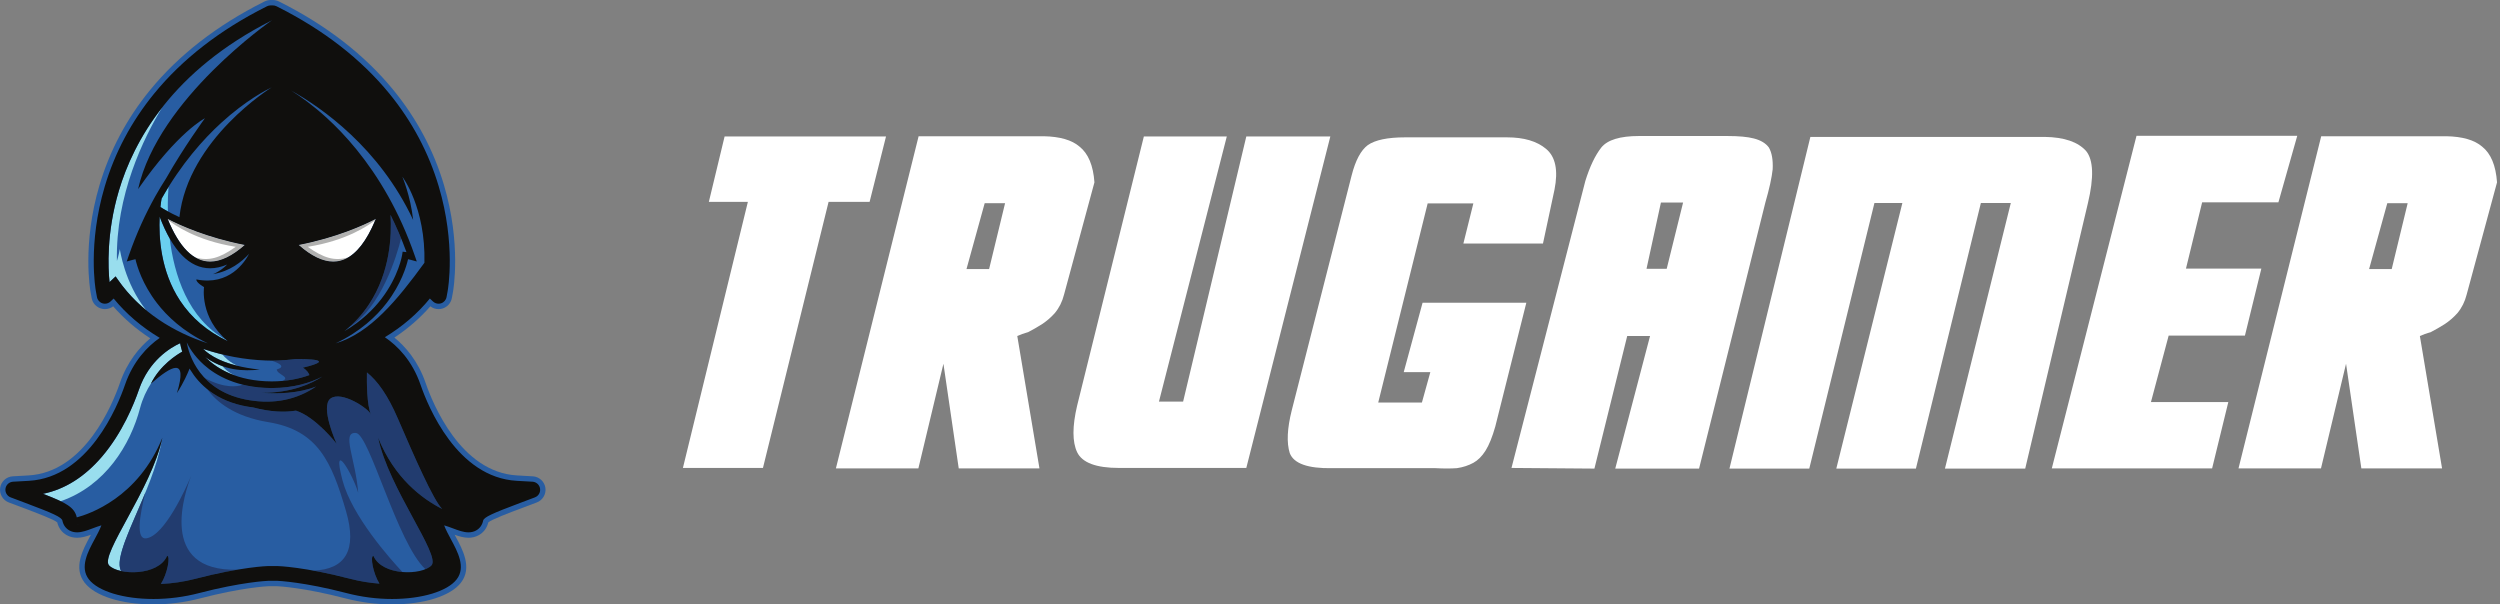 <svg width="182" height="44" viewBox="0 0 182 44" fill="none" xmlns="http://www.w3.org/2000/svg">
<rect x="0" y="0" width="182" height="44" fill="#808080" stroke="none"/>
<path d="M39.705 35.509C39.635 35.052 39.249 34.701 38.788 34.676L37.643 34.611C33.537 34.381 31.511 29.404 30.988 27.885C30.435 26.278 29.515 25.23 28.712 24.576C29.7 23.921 30.577 23.158 31.329 22.3C31.501 22.432 31.71 22.504 31.928 22.504C32.032 22.504 32.135 22.488 32.234 22.455C32.577 22.343 32.83 22.053 32.895 21.698L32.976 21.26C33.002 21.119 33.595 17.759 32.321 13.47C31.575 10.957 30.34 8.635 28.652 6.569C26.561 4.008 23.77 1.842 20.356 0.13L20.306 0.105C20.17 0.037 20.017 0 19.864 0H19.704C19.552 0 19.4 0.036 19.263 0.104L19.212 0.13C15.797 1.842 13.007 4.008 10.915 6.569C9.227 8.635 7.993 10.957 7.247 13.47C5.973 17.756 6.566 21.118 6.592 21.259L6.672 21.698C6.737 22.053 6.991 22.343 7.333 22.455C7.433 22.488 7.535 22.504 7.639 22.504C7.858 22.504 8.067 22.432 8.238 22.3C9.012 23.183 9.918 23.964 10.94 24.631C10.159 25.284 9.267 26.319 8.728 27.885C8.205 29.404 6.179 34.381 2.073 34.611L0.928 34.676C0.467 34.701 0.081 35.052 0.011 35.509C-0.058 35.966 0.205 36.415 0.637 36.578L1.71 36.981C2.607 37.319 3.948 37.824 4.169 38.033C4.262 38.435 4.507 38.763 4.862 38.961C5.086 39.086 5.338 39.149 5.612 39.149C5.948 39.149 6.278 39.053 6.617 38.932C6.593 38.976 6.571 39.017 6.552 39.053C6.03 40.017 5.318 41.336 6.16 42.42C6.918 43.395 8.838 44 11.171 44C12.316 44 13.469 43.85 14.601 43.555C17.578 42.779 19.405 42.682 19.555 42.675L20.156 42.675C20.307 42.682 22.136 42.778 25.115 43.555C26.246 43.85 27.399 44 28.542 44C30.877 44 32.798 43.394 33.556 42.42C34.398 41.336 33.685 40.018 33.165 39.055C33.145 39.018 33.123 38.977 33.099 38.932C33.438 39.053 33.768 39.149 34.104 39.149C34.378 39.149 34.629 39.086 34.852 38.962C35.209 38.764 35.454 38.435 35.547 38.033C35.768 37.823 37.11 37.319 38.006 36.981L39.079 36.578C39.511 36.415 39.775 35.966 39.705 35.509Z" fill="#285DA2"/>
<path d="M8.653 13.888C7.74 16.962 7.869 19.531 7.975 20.539L8.417 20.122L8.577 20.353C9.174 21.215 9.878 21.955 10.649 22.589C9.055 20.601 8.724 18.131 8.724 18.131C8.724 18.131 8.634 18.631 8.511 18.999C8.411 14.203 10.461 10.033 11.795 7.841C10.125 9.979 9.182 12.108 8.653 13.888Z" fill="#99DEEE"/>
<path d="M12.24 16.02C12.239 15.997 12.238 15.973 12.237 15.95C12.227 15.945 12.214 15.939 12.204 15.933C12.216 15.963 12.228 15.991 12.24 16.02Z" fill="#6ACFEF"/>
<path d="M13.101 21.878C13.924 23.131 15.075 24.112 16.535 24.814C16.54 24.814 16.545 24.814 16.551 24.813C16.524 24.791 16.499 24.768 16.473 24.745C13.667 23.209 12.675 19.983 12.355 17.362C12.095 16.905 11.85 16.378 11.624 15.778C11.55 17.279 11.7 19.747 13.101 21.878Z" fill="#6ACFEF"/>
<path d="M11.764 14.463C11.745 14.564 11.71 14.775 11.678 15.072L11.87 15.192C11.876 15.196 11.997 15.27 12.219 15.39C12.204 14.561 12.243 13.922 12.268 13.611C12.099 13.886 11.93 14.169 11.764 14.463Z" fill="#6ACFEF"/>
<path d="M10.199 29.701C10.379 29.017 10.67 28.414 11.007 27.89C11.663 26.592 12.843 25.842 13.235 25.62C13.245 25.613 13.255 25.607 13.264 25.6C13.186 25.346 13.139 25.131 13.114 24.986C12.399 25.313 10.846 26.241 10.116 28.362C9.743 29.444 8.9 31.514 7.433 33.233C6.17 34.712 4.726 35.623 3.131 35.95C3.658 36.153 4.08 36.325 4.418 36.487C7.666 35.369 9.495 32.378 10.199 29.701Z" fill="#99DEEE"/>
<path d="M11.764 32.112C10.911 35.722 7.263 40.437 7.936 41.158C8.11 41.345 8.429 41.487 8.815 41.572C8.092 40.265 11.147 35.787 11.764 32.112Z" fill="#99DEEE"/>
<path d="M13.936 34.601C13.566 35.478 11.99 39.019 10.641 39.191C9.898 39.286 10.139 37.612 10.587 35.854C9.548 38.387 8.331 40.695 8.816 41.572C8.577 41.52 8.364 41.445 8.195 41.351C9.166 41.89 11.588 41.801 12.165 40.469C12.419 40.469 12.193 41.769 11.711 42.514C12.511 42.478 13.365 42.362 14.23 42.136C15.453 41.817 16.48 41.608 17.296 41.471C11.423 41.645 13.477 35.756 13.936 34.601Z" fill="#223C6F"/>
<path d="M27.529 31.865C28.713 34.811 30.728 36.314 32.19 37.053C31.55 36.425 30.122 33.165 28.964 30.472C28.227 28.76 27.479 27.728 26.711 27.113C26.699 27.778 26.698 29.523 27.013 30.193C26.866 29.751 24.85 28.423 24.063 29.013C23.277 29.603 24.506 32.307 24.506 32.307C24.506 32.307 22.994 30.358 21.544 29.895C20.692 30.032 19.663 29.988 18.423 29.662C18.309 29.648 18.193 29.631 18.076 29.612C16.755 29.396 15.79 28.902 15.086 28.333C15.742 29.235 17.036 30.324 19.54 30.734C23.146 31.324 24.146 33.618 25.194 37.224C26.019 40.061 25.14 41.456 22.812 41.539C23.557 41.675 24.452 41.866 25.485 42.136C26.215 42.326 26.936 42.439 27.624 42.491C27.152 41.742 26.933 40.469 27.185 40.469C27.506 41.212 28.402 41.568 29.3 41.644C28.396 40.68 25.616 37.56 24.932 34.962C24.113 31.848 25.686 34.536 26.079 35.88C25.883 33.389 24.834 31.422 25.916 31.521C26.899 31.61 28.914 39.537 30.972 41.438C31.158 41.361 31.31 41.267 31.413 41.157C32.101 40.42 28.266 35.503 27.529 31.865Z" fill="#223C6F"/>
<path d="M19.817 28.251V28.252C19.803 28.252 19.79 28.252 19.777 28.251C19.763 28.252 19.75 28.252 19.737 28.252V28.251C18.961 28.245 18.279 28.153 17.68 28.007C17.252 28.163 16.356 28.283 14.916 27.532C15.599 28.246 16.621 28.884 18.154 29.135C19.978 29.433 21.607 29.098 23.013 28.139C21.679 28.659 20.173 28.678 19.059 28.599C21.22 28.599 22.654 27.947 23.464 27.414C22.583 27.874 21.39 28.239 19.817 28.251Z" fill="#223C6F"/>
<path d="M21.515 26.142C21.079 26.195 20.643 26.23 20.214 26.244C20.21 26.245 20.205 26.246 20.201 26.247L20.2 26.244C20.097 26.247 19.993 26.25 19.891 26.251L19.882 26.256L19.766 26.253C20.33 26.438 20.834 26.695 20.146 26.899C20.175 27.267 21.176 27.439 20.57 27.732C21.323 27.665 21.969 27.512 22.523 27.308C22.468 27.165 22.369 26.967 22.047 26.768C24.609 26.156 22.276 26.134 21.515 26.142Z" fill="#223C6F"/>
<path d="M17.311 26.638C16.723 26.385 16.358 26.012 16.189 25.802C15.716 25.688 15.247 25.555 14.789 25.4C15.075 25.695 15.799 26.269 17.311 26.638Z" fill="#99DEEE"/>
<path d="M16.203 26.66C15.785 26.512 15.362 26.298 14.94 25.993C15.415 26.471 16.103 26.977 17.072 27.325C16.583 27.087 16.328 26.825 16.203 26.66Z" fill="#99DEEE"/>
<path d="M29.201 17.356C28.977 16.81 28.742 16.288 28.5 15.791L28.432 15.69C28.521 17.247 28.38 19.845 26.874 22.14C26.457 22.775 25.957 23.338 25.387 23.84C27.766 22.406 28.893 18.587 29.201 17.356Z" fill="#223C6F"/>
<path d="M15.3 19.048C16.064 19.048 16.912 18.64 17.823 17.834C15.079 17.297 13.124 16.412 12.204 15.933C13.044 18.001 14.084 19.048 15.3 19.048Z" fill="white"/>
<path d="M14.218 18.745C14.561 18.947 14.922 19.048 15.3 19.048C16.064 19.048 16.912 18.64 17.823 17.834C15.079 17.297 13.124 16.412 12.204 15.933C12.216 15.964 12.229 15.992 12.242 16.022C12.681 16.371 14.312 17.524 17.164 17.967C15.983 18.806 15.198 19.015 14.218 18.745Z" fill="#B1B1B0"/>
<path d="M24.265 19.048C23.5 19.048 22.653 18.64 21.742 17.834C24.486 17.297 26.441 16.412 27.361 15.933C26.521 18.001 25.481 19.048 24.265 19.048Z" fill="white"/>
<path d="M25.347 18.745C25.003 18.947 24.643 19.048 24.265 19.048C23.5 19.048 22.653 18.64 21.742 17.834C24.486 17.297 26.441 16.412 27.361 15.933C27.349 15.964 27.336 15.992 27.323 16.022C26.884 16.371 25.253 17.524 22.401 17.967C23.581 18.806 24.367 19.015 25.347 18.745Z" fill="#B1B1B0"/>
<path d="M34.104 38.165C34.072 38.165 34.038 38.163 34.004 38.159C34.044 38.163 34.082 38.164 34.12 38.163C34.115 38.163 34.109 38.165 34.104 38.165ZM31.413 41.157C30.725 41.894 27.824 41.943 27.185 40.468C26.934 40.468 27.153 41.741 27.625 42.49C26.937 42.438 26.215 42.325 25.486 42.135C22.157 41.267 20.266 41.209 20.181 41.208H19.529C19.45 41.209 17.559 41.267 14.23 42.135C13.365 42.361 12.511 42.477 11.711 42.513C12.193 41.768 12.419 40.468 12.165 40.468C11.526 41.943 8.625 41.894 7.937 41.157C7.249 40.419 11.084 35.502 11.821 31.864C10.067 36.229 6.489 37.427 5.59 37.665C5.425 36.923 4.8 36.592 3.13 35.95C4.726 35.623 6.17 34.712 7.433 33.233C8.9 31.514 9.743 29.444 10.115 28.362C10.846 26.241 12.399 25.313 13.113 24.986C13.139 25.132 13.186 25.347 13.264 25.603C12.9 25.806 11.652 26.575 10.985 27.931C12.51 26.603 13.69 25.964 12.878 28.619C13.365 27.872 13.666 27.175 13.802 26.83C13.818 26.858 13.832 26.886 13.849 26.914C14.462 27.929 15.694 29.221 18.076 29.611C18.193 29.63 18.309 29.647 18.423 29.661C19.664 29.988 20.693 30.031 21.545 29.894C22.994 30.357 24.506 32.306 24.506 32.306C24.506 32.306 23.277 29.602 24.064 29.012C24.851 28.422 26.866 29.75 27.014 30.192C26.698 29.522 26.699 27.777 26.712 27.113C27.48 27.727 28.228 28.76 28.964 30.471C30.123 33.164 31.551 36.424 32.19 37.052C30.729 36.313 28.713 34.81 27.529 31.864C28.267 35.502 32.102 40.419 31.413 41.157ZM11.171 43.016C11.15 43.016 11.131 43.015 11.11 43.015C11.139 43.016 11.167 43.016 11.195 43.016C11.187 43.016 11.179 43.016 11.171 43.016ZM5.612 38.165C5.606 38.165 5.602 38.163 5.596 38.163C5.673 38.165 5.757 38.156 5.847 38.137C5.763 38.154 5.685 38.165 5.612 38.165ZM8.577 20.352L8.417 20.121L7.975 20.538C7.869 19.53 7.741 16.961 8.653 13.887C9.735 10.245 12.544 5.143 19.784 1.485C19.787 1.486 19.791 1.488 19.794 1.49L19.784 1.534V1.485C19.784 1.485 11.526 7.182 10.051 13.771C12.952 9.591 14.919 8.608 14.919 8.608C14.919 8.608 13.385 10.704 12.093 12.984C11.827 13.397 11.563 13.832 11.304 14.292L11.304 14.292C11.304 14.293 11.303 14.294 11.303 14.295C10.6 15.549 9.939 16.98 9.375 18.604L9.226 19.036L9.667 18.917C9.738 18.898 9.803 18.882 9.861 18.87C9.982 19.393 10.364 20.68 11.42 22.056C12.16 23.022 13.332 24.139 15.135 24.998C12.69 24.202 10.227 22.734 8.577 20.352ZM15.3 19.531C15.7 19.531 16.113 19.438 16.539 19.257C16.313 19.487 15.97 19.768 15.51 19.958C16.736 19.75 17.598 19.066 18.137 18.473C17.825 19.073 16.697 20.82 14.296 20.342C14.264 20.572 14.854 20.9 14.854 20.9C14.854 20.9 14.515 23.125 16.578 24.835C15.098 24.131 13.933 23.143 13.101 21.877C11.701 19.746 11.551 17.278 11.624 15.777C12.565 18.268 13.801 19.531 15.3 19.531ZM17.824 17.832C16.913 18.639 16.065 19.047 15.3 19.047C14.084 19.047 13.044 18 12.204 15.932C13.124 16.411 15.079 17.296 17.824 17.832ZM13.061 15.808C12.3 15.457 11.881 15.197 11.871 15.191L11.679 15.07C11.711 14.774 11.746 14.563 11.764 14.462C13.201 11.918 14.81 10.127 16.09 8.955C17.905 7.296 19.424 6.527 19.784 6.357C19.784 6.357 13.697 10.099 13.061 15.808ZM19.882 26.254L19.892 26.25C19.994 26.249 20.098 26.246 20.201 26.243L20.201 26.246C20.206 26.245 20.21 26.244 20.215 26.243C20.644 26.228 21.079 26.194 21.516 26.14C22.277 26.133 24.609 26.154 22.048 26.767C22.369 26.966 22.469 27.164 22.524 27.306C21.784 27.579 20.881 27.762 19.777 27.766C17.263 27.756 15.774 26.831 14.941 25.992C16.328 26.991 17.721 27.03 18.914 26.904C16.274 26.643 15.163 25.784 14.79 25.399C16.269 25.9 17.846 26.192 19.353 26.243C19.358 26.244 19.362 26.245 19.366 26.246L19.367 26.243C19.472 26.247 19.576 26.249 19.68 26.25L19.68 26.25L19.882 26.254ZM27.324 16.021C26.693 17.541 25.951 18.493 25.109 18.866C25.085 18.876 25.062 18.884 25.038 18.894C24.98 18.917 24.921 18.939 24.861 18.956C24.834 18.965 24.806 18.973 24.778 18.98C24.719 18.995 24.66 19.007 24.6 19.017C24.574 19.021 24.548 19.027 24.523 19.03C24.438 19.04 24.352 19.047 24.266 19.047C23.501 19.047 22.654 18.639 21.743 17.832C24.487 17.296 26.441 16.411 27.362 15.932C27.35 15.963 27.337 15.991 27.324 16.021ZM28.43 15.644C28.843 16.477 29.235 17.379 29.591 18.357C29.564 18.352 29.548 18.35 29.546 18.35L29.312 18.321L29.276 18.555C29.274 18.57 29.034 20.106 27.764 21.762C27.183 22.519 26.322 23.374 25.071 24.111C25.778 23.547 26.381 22.89 26.874 22.139C28.395 19.822 28.524 17.196 28.43 15.644ZM23.014 28.138C21.607 29.097 19.979 29.433 18.155 29.134C14.498 28.535 13.739 25.742 13.595 24.939C13.598 24.94 13.601 24.941 13.604 24.943C13.723 25.199 14.086 25.879 14.848 26.56C15.702 27.323 17.241 28.231 19.737 28.25V28.251C19.75 28.251 19.764 28.251 19.777 28.25C19.791 28.251 19.804 28.251 19.818 28.251V28.25C21.39 28.238 22.584 27.873 23.465 27.413C22.654 27.946 21.221 28.598 19.059 28.598C20.173 28.678 21.68 28.658 23.014 28.138ZM30.079 16.016C29.882 14.246 29.292 12.869 29.292 12.869C29.292 12.869 30.996 15.098 30.898 19.13C28.931 21.834 26.949 24.245 24.433 24.998C26.237 24.139 27.407 23.022 28.148 22.056C29.204 20.68 29.586 19.393 29.707 18.87C29.765 18.882 29.83 18.898 29.901 18.917L30.342 19.036L30.192 18.604C29.629 16.98 28.968 15.549 28.265 14.295C28.265 14.294 28.265 14.293 28.264 14.292L28.263 14.292C26.781 11.649 25.113 9.792 23.786 8.581C22.782 7.666 21.878 7.021 21.192 6.59C23.409 7.832 27.606 10.744 30.079 16.016ZM39.316 35.568C39.274 35.292 39.044 35.084 38.766 35.068L37.621 35.004C33.27 34.76 31.16 29.591 30.616 28.012C30.005 26.238 28.932 25.171 28.019 24.549C29.298 23.775 30.395 22.832 31.294 21.733L31.523 21.949C31.635 22.054 31.78 22.11 31.928 22.11C31.99 22.11 32.052 22.101 32.112 22.081C32.317 22.014 32.47 21.84 32.509 21.627L32.589 21.189C32.615 21.051 33.189 17.774 31.944 13.582C31.213 11.119 30.003 8.843 28.348 6.817C26.292 4.3 23.544 2.168 20.18 0.482L20.13 0.456C20.047 0.415 19.956 0.393 19.864 0.393H19.704C19.612 0.393 19.522 0.415 19.439 0.456L19.388 0.482C16.024 2.168 13.276 4.3 11.22 6.817C9.565 8.843 8.355 11.119 7.624 13.582C6.378 17.774 6.953 21.051 6.979 21.188L7.059 21.627C7.098 21.84 7.25 22.014 7.456 22.081C7.516 22.101 7.578 22.11 7.639 22.11C7.787 22.11 7.933 22.054 8.045 21.949L8.274 21.733C9.192 22.855 10.316 23.815 11.629 24.598C10.74 25.221 9.697 26.279 9.1 28.012C8.557 29.591 6.445 34.76 2.095 35.004L0.95 35.068C0.672 35.084 0.442 35.292 0.4 35.568C0.358 35.844 0.514 36.111 0.776 36.209L1.849 36.613C3.858 37.369 4.492 37.647 4.545 37.91C4.606 38.218 4.787 38.469 5.053 38.617C5.218 38.709 5.406 38.755 5.612 38.755C5.974 38.755 6.345 38.615 6.776 38.453C6.923 38.398 7.173 38.304 7.382 38.244C7.27 38.552 7.031 38.993 6.897 39.241C6.402 40.157 5.786 41.297 6.471 42.178C7.146 43.046 8.991 43.606 11.171 43.606C12.282 43.606 13.402 43.461 14.501 43.174C17.563 42.376 19.415 42.287 19.546 42.282L20.164 42.281C20.296 42.287 22.146 42.374 25.215 43.174C26.313 43.461 27.433 43.606 28.542 43.606C30.725 43.606 32.571 43.046 33.245 42.178C33.931 41.297 33.314 40.157 32.819 39.242C32.685 38.993 32.446 38.553 32.334 38.245C32.545 38.305 32.793 38.398 32.94 38.453C33.37 38.615 33.742 38.755 34.104 38.755C34.31 38.755 34.498 38.709 34.661 38.618C34.929 38.469 35.109 38.218 35.171 37.909C35.223 37.647 35.858 37.369 37.867 36.613L38.94 36.209C39.201 36.111 39.358 35.844 39.316 35.568Z" fill="#100F0D"/>
<path d="M55.543 34.066H49.716L54.445 14.696H51.604L52.751 9.935H64.502L63.307 14.696H60.321L55.543 34.066Z" fill="white"/>
<path d="M71.685 14.793L70.361 19.587H72.007L73.17 14.793H71.685ZM60.854 34.098L66.875 9.918H75.978C77.162 9.94 78.034 10.193 78.593 10.677C79.228 11.183 79.589 12.049 79.675 13.275L77.463 21.444C77.334 21.96 77.109 22.412 76.785 22.799C76.506 23.112 76.193 23.38 75.849 23.606C75.505 23.822 75.176 24.01 74.864 24.171C74.542 24.268 74.273 24.365 74.058 24.461L75.672 34.098H69.796L68.682 26.48L66.858 34.098H60.854Z" fill="white"/>
<path d="M96.848 9.935L90.731 34.066H81.466C79.798 34.066 78.781 33.684 78.415 32.92C78.06 32.167 78.06 31.037 78.415 29.53L83.273 9.935H89.311L84.371 29.239H86.13L90.731 9.935H96.848Z" fill="white"/>
<path d="M94.04 29.869L98.398 12.775C98.677 11.678 99.07 10.941 99.576 10.564C100.114 10.188 101.018 9.999 102.288 9.999H109.713C110.94 9.999 111.887 10.278 112.554 10.838C113.242 11.409 113.447 12.399 113.167 13.809L112.328 17.731H106.533L107.26 14.809H103.934L100.335 29.304H103.515L104.128 27.093H102.191L103.563 22.04H111.117L108.858 31.048C108.642 31.812 108.405 32.398 108.147 32.807C107.889 33.216 107.593 33.512 107.26 33.694C106.904 33.888 106.506 34.018 106.066 34.082C105.624 34.114 105.102 34.114 104.5 34.082H96.978C95.213 34.114 94.185 33.748 93.894 32.985C93.658 32.231 93.707 31.193 94.04 29.869Z" fill="white"/>
<path d="M119.866 19.571H121.335L122.529 14.745H120.915L119.866 19.571ZM110.036 34.066L115.411 13.179C115.734 12.135 116.121 11.323 116.573 10.742C117.025 10.182 117.94 9.902 119.318 9.902H125.757C126.587 9.902 127.227 9.962 127.678 10.08C128.184 10.209 128.55 10.43 128.776 10.742C128.992 11.119 129.083 11.646 129.051 12.323C128.986 12.926 128.809 13.733 128.518 14.745L123.692 34.114H117.59L120.124 24.461H118.461L116.073 34.114L110.036 34.066Z" fill="white"/>
<path d="M133.683 34.114L138.493 14.777H136.459L131.715 34.114H125.904L131.795 9.967H148.856C150.276 9.988 151.282 10.333 151.874 11C152.401 11.656 152.445 12.916 152.003 14.777L147.436 34.114H141.592L146.387 14.777H144.208L139.478 34.114H133.683Z" fill="white"/>
<path d="M149.372 34.098L155.538 9.886H167.24L165.868 14.728H160.316L159.138 19.555H164.626L163.431 24.43H157.879L156.588 29.272H162.221L161.042 34.098H149.372Z" fill="white"/>
<path d="M173.795 14.793L172.471 19.587H174.117L175.279 14.793H173.795ZM162.963 34.098L168.984 9.918H178.088C179.272 9.94 180.143 10.193 180.703 10.677C181.338 11.183 181.697 12.049 181.784 13.275L179.573 21.444C179.444 21.96 179.218 22.412 178.896 22.799C178.615 23.112 178.304 23.38 177.959 23.606C177.614 23.822 177.286 24.01 176.974 24.171C176.652 24.268 176.382 24.365 176.167 24.461L177.782 34.098H171.906L170.792 26.48L168.968 34.098H162.963Z" fill="white"/>
</svg>

